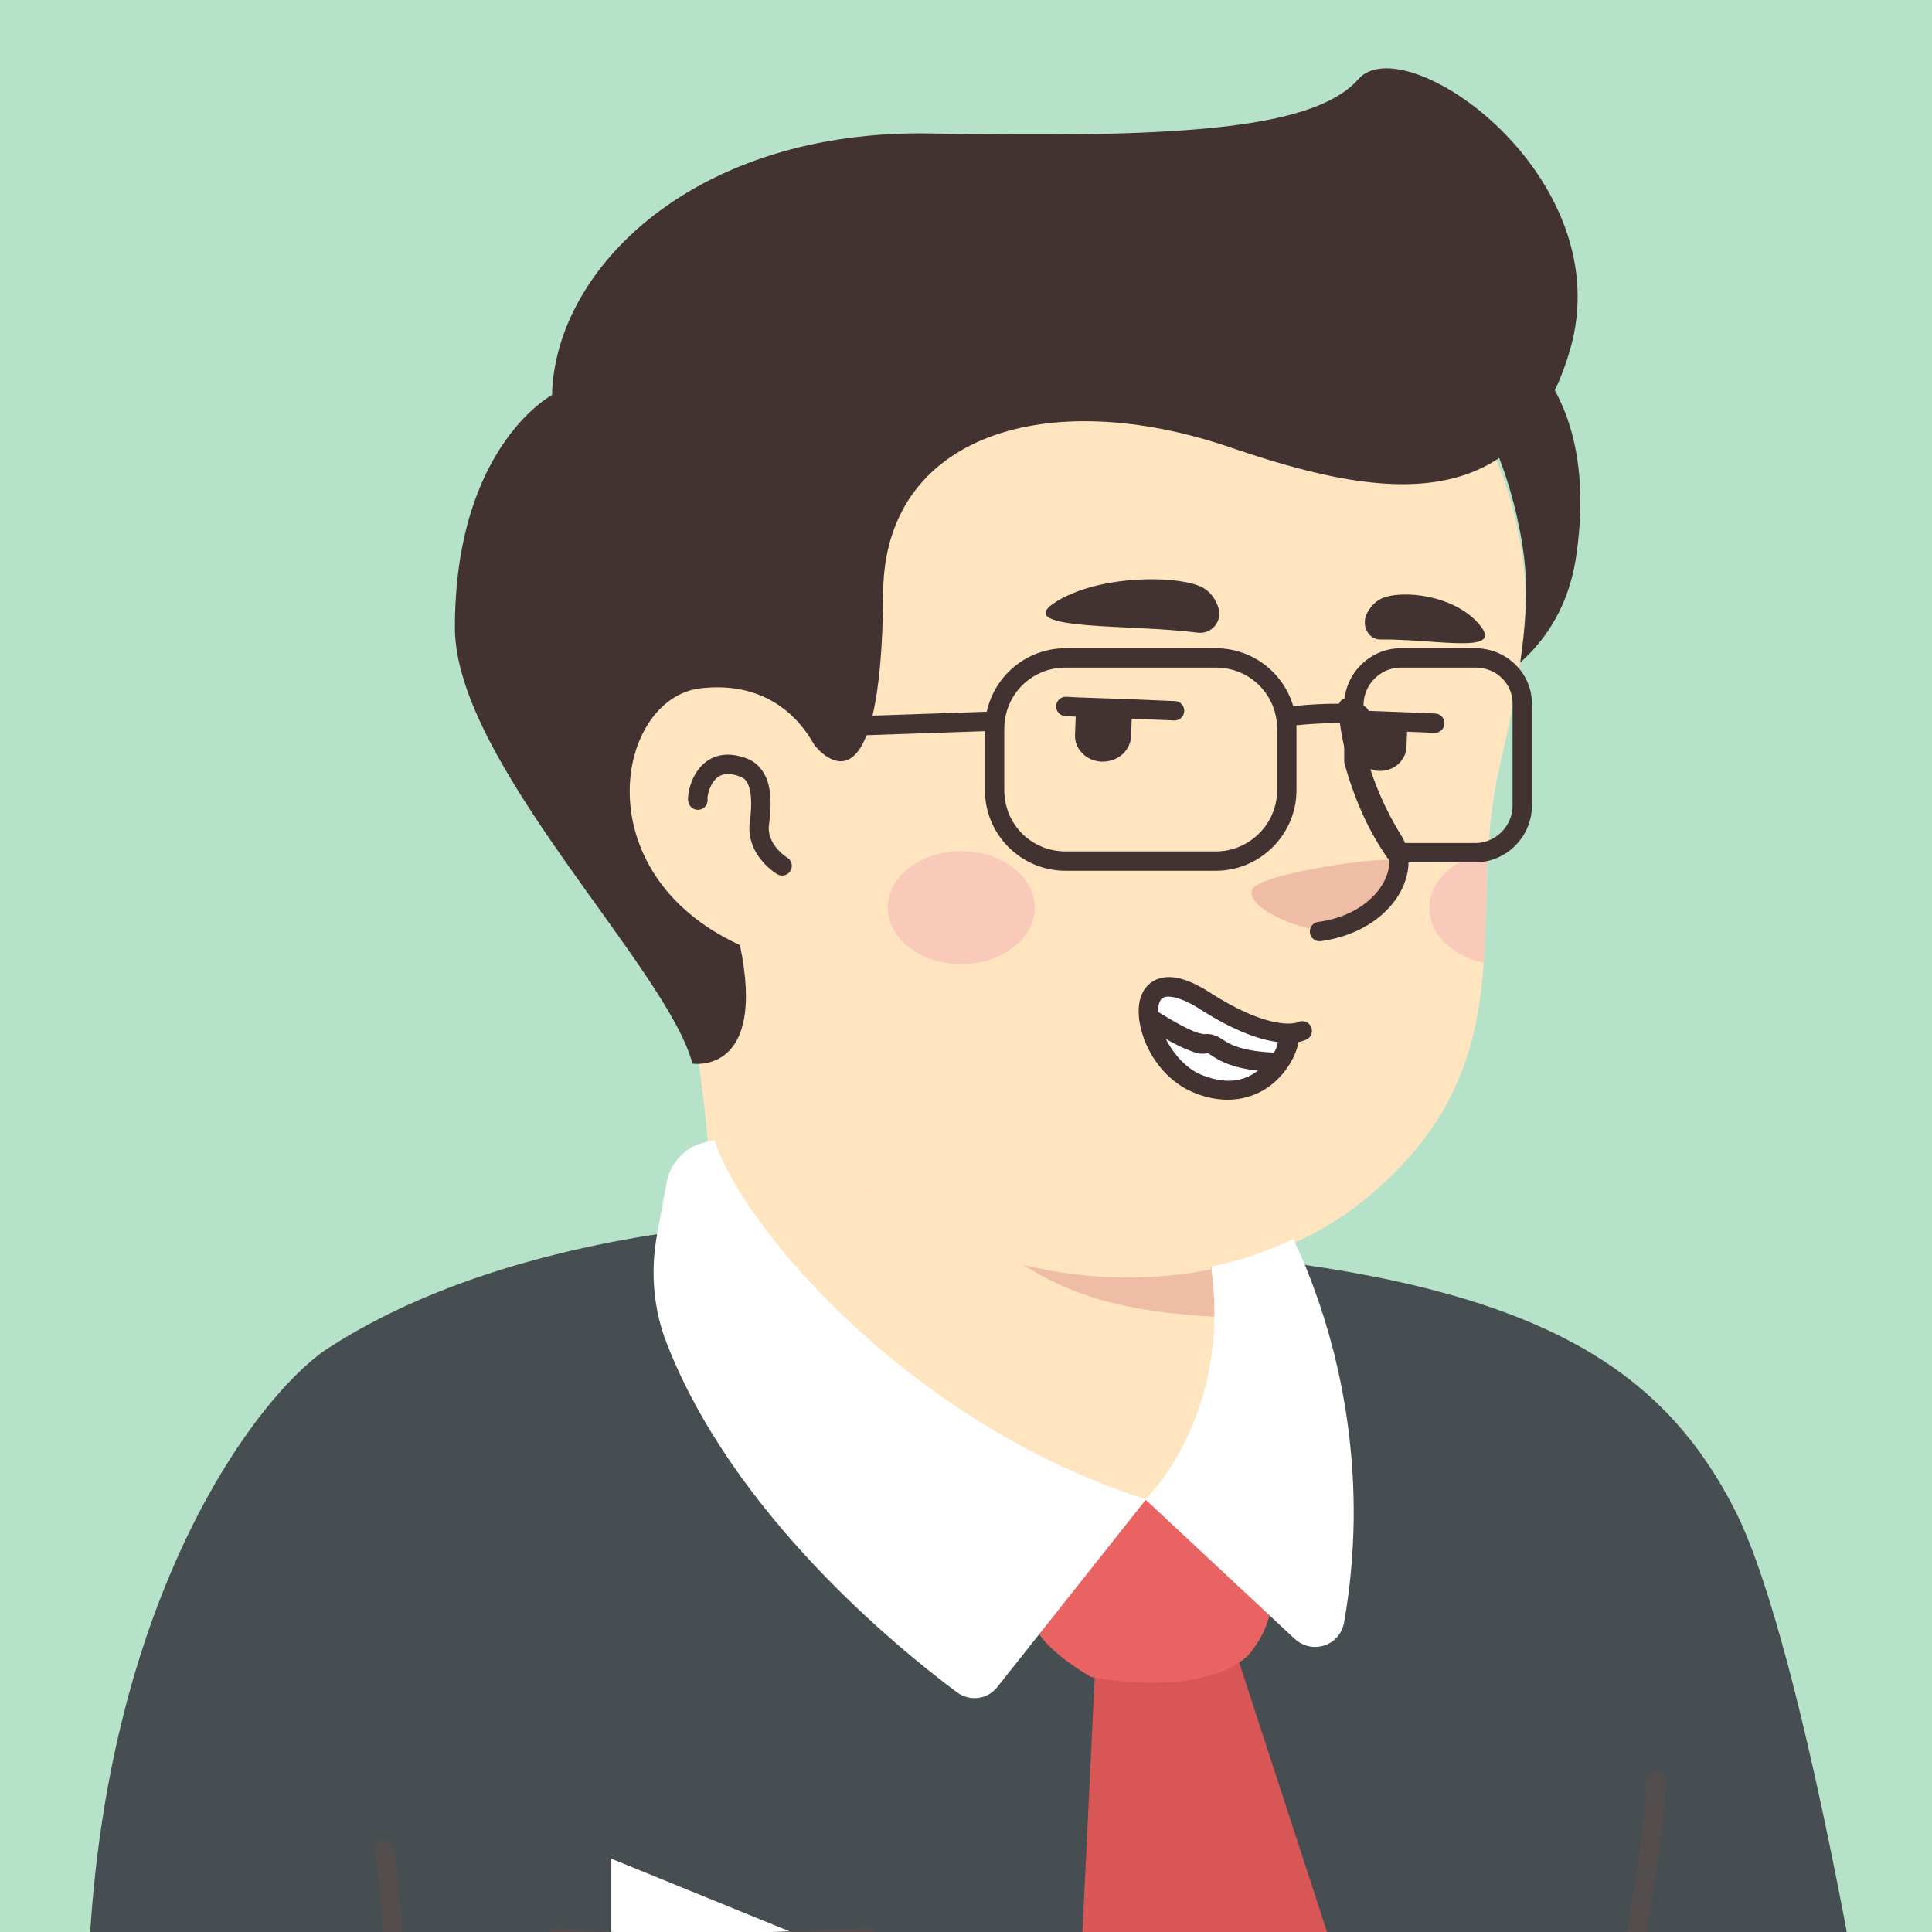 <?xml version="1.0" encoding="UTF-8" standalone="no"?>
<!-- Created with Inkscape (http://www.inkscape.org/) -->

<svg
   width="79.375mm"
   height="79.375mm"
   viewBox="0 0 79.375 79.375"
   version="1.1"
   id="svg5"
   xmlns="http://www.w3.org/2000/svg"
   xmlns:svg="http://www.w3.org/2000/svg">
  <rect x="0" y="0" width="79.375" height="79.375" fill="#333333" stroke="none"/>
  <defs
     id="defs2">
    <clipPath
       id="clip0_421_1274">
      <rect
         width="300"
         height="300"
         fill="#ffffff"
         id="rect903"
         x="0"
         y="0" />
    </clipPath>
    <clipPath
       id="clip0_421_1274-3">
      <rect
         width="300"
         height="300"
         fill="#ffffff"
         id="rect1539"
         x="0"
         y="0" />
    </clipPath>
  </defs>
  <g
     id="layer1"
     transform="translate(-69.491,-69.491)">
    <g
       style="fill:none"
       id="g1586"
       transform="matrix(0.265,0,0,0.265,69.491,69.491)">
      <g
         clip-path="url(#clip0_421_1274-3)"
         id="g1537">
        <path
           id="rect1467"
           style="fill:#b5e2c9"
           d="M 0,0 H 300 V 300 H 0 Z" />
        <path
           d="m 253.592,257.177 c -0.774,0.514 -1.659,1.029 -2.434,1.543 -0.885,0.515 -1.66,1.029 -2.545,1.44 -0.774,0.412 -1.438,0.823 -2.213,1.235 -0.11,0.103 -0.221,0.103 -0.332,0.206 -2.545,1.44 -5.2,2.778 -7.856,4.012 -0.774,0.412 -1.659,0.823 -2.434,1.132 0,0 -0.111,0.103 -0.221,0.103 -0.885,0.411 -1.771,0.823 -2.656,1.234 -1.77,0.823 -3.651,1.543 -5.422,2.264 -0.885,0.411 -1.881,0.72 -2.766,1.028 -0.885,0.309 -1.881,0.721 -2.766,1.029 -0.885,0.309 -1.881,0.72 -2.766,1.029 0,0 0,0 -0.111,0 -0.885,0.309 -1.881,0.617 -2.766,0.926 -1.992,0.617 -4.094,1.235 -6.086,1.852 -0.664,0.206 -1.438,0.411 -2.102,0.617 -2.102,0.617 -4.205,1.132 -6.307,1.543 -0.775,0.206 -1.549,0.309 -2.434,0.515 -1.992,0.411 -4.094,0.823 -6.086,1.234 -0.443,0.103 -0.774,0.103 -1.217,0.206 -0.664,0.103 -1.439,0.206 -2.102,0.309 -0.996,0.103 -1.881,0.308 -2.877,0.411 -0.443,0.103 -0.885,0.103 -1.328,0.206 -0.553,0.103 -1.217,0.206 -1.881,0.206 -1.77,0.206 -3.651,0.411 -5.422,0.617 -0.553,0.103 -1.217,0.103 -1.77,0.206 h -0.111 c -0.774,0.103 -1.549,0.103 -2.323,0.206 -0.775,0.102 -1.55,0.102 -2.324,0.102 -0.443,0 -0.996,0.103 -1.438,0.103 -0.886,0 -1.66,0.103 -2.435,0.103 -1.106,0 -2.102,0.103 -3.209,0.103 -1.106,0 -2.102,0 -3.208,0 -0.775,0 -1.549,0 -2.324,0 -46.583,-0.617 -88.629,-19.033 -118.504,-48.251 0,0 0,-0.103 -0.111,-0.103 3.43,-6.276 16.155,-17.592 29.432,-26.955 16.819,-11.831 40.608,-19.135 40.608,-19.135 0,0 15.602,-2.367 73.471,8.847 44.149,8.642 62.959,43.725 69.376,59.877 z"
           fill="#fee4bf"
           id="path1469" />
        <path
           d="m 196.498,225.798 c -2.324,10.597 -17.372,16.873 -42.711,7.408 -31.092,-11.729 -43.042,-44.753 -43.042,-44.753 -1.659,-23.663 -5.532,-43.93 -5.532,-43.93 35.961,-2.881 78.45,36.214 78.45,36.214 l 4.868,19.341 c 0.443,1.646 1.328,3.087 2.656,4.115 2.323,3.704 6.86,14.815 5.311,21.605 z"
           fill="#fee4bf"
           id="path1471" />
        <path
           d="m 191.186,204.296 c -21.134,-1.029 -36.735,-3.909 -53.443,-31.79 14.163,11.626 30.871,16.049 48.464,18.107 l 2.324,9.465 c 0.442,1.749 1.328,3.189 2.655,4.218 z"
           fill="#efbda5"
           id="path1473" />
        <path
           d="m 234.893,80.325 c 1.992,8.642 2.987,15.638 -2.434,38.683 -5.422,23.045 4.979,46.091 -21.134,67.181 -17.593,14.198 -48.353,16.873 -72.917,1.338 -8.299,-5.247 -15.934,-12.552 -22.13,-22.12 -4.868,-7.51 -10.512,-14.609 -16.819,-21.09 -8.741,-8.848 -19.253,-26.646 -14.052,-58.128 8.409,-51.234 62.959,-57.099 95.158,-51.44 32.198,5.658 48.906,22.737 54.328,45.576 z"
           fill="#fee4bf"
           id="path1475" />
        <path
           d="m 129.003,120.551 c 0,0 -3.43,-15.432 -19.585,-13.58 -13.942,1.646 -18.81,32.716 12.835,41.358"
           fill="#fee4bf"
           id="path1477" />
        <path
           style="color:#000000;fill:#423232;stroke-linecap:round;stroke-linejoin:round;stroke-miterlimit:10;-inkscape-stroke:none"
           d="m 113.322,117.02 c -0.786,-0.056 -1.519,0.023 -2.186,0.229 -1.334,0.41 -2.32,1.287 -2.98,2.213 -0.661,0.926 -1.035,1.908 -1.25,2.748 -0.107,0.42 -0.174,0.804 -0.207,1.148 -0.033,0.345 -0.085,0.569 0.053,1.08 a 1.5,1.5 0 0 0 1.838,1.061 1.5,1.5 0 0 0 1.061,-1.838 c 0.082,0.306 0.02,0.144 0.035,-0.019 0.015,-0.163 0.056,-0.411 0.127,-0.688 0.141,-0.552 0.409,-1.222 0.785,-1.75 0.377,-0.528 0.823,-0.904 1.422,-1.088 0.599,-0.184 1.432,-0.209 2.719,0.291 a 1.5,1.5 0 0 0 0.01,0.004 c 0.759,0.289 1.16,0.739 1.463,1.887 0.303,1.148 0.337,2.942 0.019,5.252 a 1.5,1.5 0 0 0 -0.004,0.043 c -0.552,5.127 4.264,7.934 4.264,7.934 a 1.5,1.5 0 0 0 2.057,-0.523 1.5,1.5 0 0 0 -0.523,-2.057 c 0,0 -3.148,-1.928 -2.814,-5.031 l -0.006,0.043 c 0.347,-2.525 0.38,-4.641 -0.092,-6.426 -0.471,-1.784 -1.621,-3.286 -3.295,-3.924 -0.874,-0.339 -1.711,-0.532 -2.494,-0.588 z"
           id="path1479" />
        <path
           d="m 205.682,144.214 c 0,0 4.204,0.206 8.188,-4.218 2.212,-2.469 4.094,-5.556 2.876,-6.482 -1.217,-1.028 -21.244,1.852 -22.572,4.321 -1.328,2.469 6.418,6.379 11.508,6.379 z"
           fill="#efbda5"
           id="path1481" />
        <path
           style="color:#000000;fill:#423232;stroke-linecap:round;stroke-linejoin:round;stroke-miterlimit:10;-inkscape-stroke:none"
           d="m 208.967,108.146 a 1.5,1.5 0 0 0 -1.465,1.533 c 0,0 0.242,10.202 7.195,21.436 1.121,1.817 0.896,4.309 -0.826,6.689 -1.723,2.381 -4.935,4.509 -9.498,5.129 a 1.5,1.5 0 0 0 -1.285,1.688 1.5,1.5 0 0 0 1.689,1.285 c 5.285,-0.718 9.265,-3.221 11.525,-6.344 2.26,-3.123 2.81,-7.007 0.945,-10.025 a 1.5,1.5 0 0 0 0,-0.002 C 210.701,118.959 210.5,109.611 210.5,109.611 a 1.5,1.5 0 0 0 -1.533,-1.465 z"
           id="path1483" />
        <path
           opacity="0.42"
           d="m 149.03,149.461 c 6.294,0 11.396,-3.915 11.396,-8.745 0,-4.83 -5.102,-8.745 -11.396,-8.745 -6.295,0 -11.397,3.915 -11.397,8.745 0,4.83 5.102,8.745 11.397,8.745 z"
           fill="#f2a5b2"
           id="path1485" />
        <path
           opacity="0.42"
           d="m 230.688,132.177 c -0.332,5.761 -0.221,11.42 -0.663,17.078 -4.869,-1.029 -8.41,-4.424 -8.41,-8.436 0,-4.321 3.873,-7.819 9.073,-8.642 z"
           fill="#f2a5b2"
           id="path1487" />
        <path
           d="m 175.459,111.253 c 0,0.096 0,0.192 0,0.192 l -0.102,2.691 c -0.103,2.307 -2.145,4.038 -4.597,3.942 -2.451,-0.097 -4.29,-2.115 -4.085,-4.326 l 0.102,-2.691 c 0,-0.481 0.204,-1.058 0.408,-1.442 l 8.172,0.384 c 0,0.385 0.102,0.769 0.102,1.25 z"
           fill="#423232"
           id="path1489" />
        <path
           d="m 218.153,113.367 -0.103,2.5 c -0.102,2.114 -2.042,3.749 -4.289,3.652 -2.247,-0.096 -3.984,-1.922 -3.882,-4.037 l 0.102,-2.499 c 0,-0.481 0.103,-0.961 0.307,-1.346 l 7.66,0.289 c 0.205,0.48 0.205,0.961 0.205,1.441 z"
           fill="#423232"
           id="path1491" />
        <path
           d="m 185.671,98.084 c 2.248,0.288 3.984,-1.923 3.167,-4.037 -0.409,-1.153 -1.124,-2.211 -2.247,-2.884 -3.473,-2.019 -16.445,-2.211 -23.288,2.403 -6.026,4.229 12.155,3.172 22.368,4.518 z"
           fill="#423232"
           id="path1493" />
        <path
           d="m 213.964,99.141 c -1.839,0 -2.962,-2.211 -2.043,-4.037 0.511,-0.961 1.226,-1.826 2.247,-2.307 3.166,-1.442 11.644,-0.577 15.423,4.326 3.371,4.325 -7.15,1.922 -15.627,2.018 z"
           fill="#423232"
           id="path1495" />
        <path
           style="color:#000000;fill:#423232;stroke-linecap:round;stroke-linejoin:round;stroke-miterlimit:10;-inkscape-stroke:none"
           d="m 165.322,108.023 a 1.5,1.5 0 0 0 -1.576,1.42 1.5,1.5 0 0 0 1.418,1.576 l 1.84,0.098 a 1.5,1.5 0 0 0 0.025,0 l 8.166,0.289 6.838,0.287 a 1.5,1.5 0 0 0 1.562,-1.436 1.5,1.5 0 0 0 -1.436,-1.561 l -6.844,-0.289 a 1.5,1.5 0 0 0 -0.01,0 l -8.158,-0.287 z"
           id="path1497" />
        <path
           style="color:#000000;fill:#423232;stroke-linecap:round;stroke-linejoin:round;stroke-miterlimit:10;-inkscape-stroke:none"
           d="m 209.98,110.137 a 1.5,1.5 0 0 0 -1.5,1.5 1.5,1.5 0 0 0 1.5,1.5 h 0.279 l 7.629,0.287 4.49,0.193 a 1.5,1.5 0 0 0 1.562,-1.436 1.5,1.5 0 0 0 -1.436,-1.562 l -4.494,-0.191 a 1.5,1.5 0 0 0 -0.008,0 l -7.66,-0.289 a 1.5,1.5 0 0 0 -0.057,-0.002 z"
           id="path1499" />
        <path
           style="color:#000000;fill:#423232;stroke-linecap:round;stroke-linejoin:round;stroke-miterlimit:10;-inkscape-stroke:none"
           d="m 165.199,100.5 c -6.903,0 -12.5,5.597 -12.5,12.5 v 9.5 c 0,6.903 5.597,12.5 12.5,12.5 H 188.5 c 6.817,0 12.5,-5.58 12.5,-12.5 V 113 c 0,-6.903 -5.597,-12.5 -12.5,-12.5 z m 0,3 H 188.5 c 5.297,0 9.5,4.203 9.5,9.5 v 9.5 c 0,5.28 -4.317,9.5 -9.5,9.5 h -23.301 c -5.297,0 -9.5,-4.203 -9.5,-9.5 V 113 c 0,-5.297 4.203,-9.5 9.5,-9.5 z"
           id="path1501" />
        <path
           style="color:#000000;fill:#423232;stroke-linecap:round;stroke-linejoin:round;stroke-miterlimit:10;-inkscape-stroke:none"
           d="m 217.199,100.5 c -4.825,0 -8.799,3.976 -8.799,8.801 V 118 a 1.5,1.5 0 0 0 0.055,0.404 c 1.433,5.117 3.495,10.082 6.615,14.555 a 1.5,1.5 0 0 0 1.23,0.641 c -0.033,0 0.265,0.1 0.898,0.1 h 11.5 c 4.825,0 8.801,-3.974 8.801,-8.799 V 109.336 C 237.62,104.413 233.58,100.5 228.699,100.5 Z m 0,3 h 11.5 c 3.32,0 5.881,2.487 5.801,5.764 a 1.5,1.5 0 0 0 0,0.037 v 15.6 c 0,3.175 -2.626,5.799 -5.801,5.799 h -11.473 c -2.654,-3.949 -4.519,-8.323 -5.826,-12.943 v -8.455 c 0,-3.175 2.624,-5.801 5.799,-5.801 z"
           id="path1503" />
        <path
           style="color:#000000;fill:#423232;stroke-linecap:round;stroke-linejoin:round;stroke-miterlimit:10;-inkscape-stroke:none"
           d="m 205.014,109.148 c -2.001,0.077 -3.96,0.257 -5.689,0.461 a 1.5,1.5 0 0 0 -1.314,1.666 1.5,1.5 0 0 0 1.666,1.314 c 3.341,-0.393 7.571,-0.675 10.959,-0.299 a 1.5,1.5 0 0 0 1.656,-1.326 1.5,1.5 0 0 0 -1.326,-1.656 c -1.906,-0.212 -3.95,-0.237 -5.951,-0.16 z"
           id="path1505" />
        <path
           style="color:#000000;fill:#423232;stroke-linecap:round;stroke-linejoin:round;stroke-miterlimit:10;-inkscape-stroke:none"
           d="m 154.148,110.301 -23.199,0.801 a 1.5,1.5 0 0 0 -1.449,1.551 1.5,1.5 0 0 0 1.551,1.447 l 23.201,-0.801 a 1.5,1.5 0 0 0 1.447,-1.551 1.5,1.5 0 0 0 -1.551,-1.447 z"
           id="path1507" />
        <path
           d="m 243.391,54.305 c -7.924,26.992 -30.913,22.476 -52.452,15.124 -28.681,-9.873 -53.903,-1.891 -54.015,22.476 -0.223,35.709 -9.709,24.891 -10.713,23.526 -2.455,-4.411 -7.701,-9.873 -17.633,-8.717 -13.057,1.575 -18.191,28.672 6.138,39.805 4.241,20.27 -7.366,18.38 -7.366,18.38 -3.906,-14.914 -36.716,-46.632 -36.828,-67.533 0,-28.147 15.066,-36.129 15.066,-36.129 0.446,-19.64 22.209,-41.276 58.813,-40.541 36.604,0.63 59.036,-0.315 66.178,-8.402 7.143,-8.297 40.734,15.019 32.811,42.011 z"
           fill="#423232"
           id="path1509" />
        <path
           d="m 244.284,86.758 c -1.116,6.827 -4.241,12.078 -8.594,15.965 1.674,-11.448 0.782,-16.91 -0.669,-23.317 C 231.896,66.278 225.2,54.935 214.04,46.533 c 5.58,-0.42 11.272,0.735 16.405,3.781 0,-0.105 18.414,6.932 13.839,36.444 z"
           fill="#423232"
           id="path1511" />
        <path
           d="m 199.997,160.218 c 0.1,3.3 -4.8,11.7 -14.3,7.8 -9.1,-3.7 -11.8,-21.1 1.2,-12.8 6.8,4.3 10.9,5 13.1,5 z"
           fill="#ffffff"
           id="path1513" />
        <path
           style="color:#000000;fill:#423232;stroke-linecap:round;stroke-linejoin:round;stroke-miterlimit:10;-inkscape-stroke:none"
           d="m 181.199,151.482 c -0.608,0.005 -1.182,0.106 -1.727,0.305 -1.089,0.398 -1.927,1.249 -2.383,2.223 -0.455,0.974 -0.593,2.057 -0.541,3.178 0.208,4.482 3.319,10.08 8.582,12.221 5.186,2.127 9.536,0.851 12.287,-1.484 1.376,-1.168 2.387,-2.564 3.064,-3.918 0.428,-0.855 0.679,-1.668 0.838,-2.463 0.008,-0.001 0.025,0.001 0.033,0 0.72,-0.138 1.264,-0.41 1.264,-0.41 a 1.5,1.5 0 0 0 0.596,-2.035 1.5,1.5 0 0 0 -2.037,-0.596 c 0,0 0.018,0.016 -0.387,0.094 -0.405,0.078 -1.107,0.146 -2.164,0.019 -2.114,-0.253 -5.658,-1.3 -10.92,-4.662 l 0.004,0.004 c -2.555,-1.644 -4.685,-2.49 -6.51,-2.475 z m -0.697,3.123 c 0.678,-0.248 2.54,-0.085 5.584,1.873 a 1.5,1.5 0 0 0 0.004,0.004 c 5.456,3.486 9.348,4.73 12.031,5.074 -0.113,0.401 -0.087,0.638 -0.322,1.107 -0.51,1.018 -1.298,2.103 -2.322,2.973 -2.048,1.739 -4.897,2.764 -9.209,0.994 a 1.5,1.5 0 0 0 -0.006,-0.002 c -3.836,-1.56 -6.575,-6.513 -6.717,-9.58 -0.036,-0.767 0.084,-1.385 0.264,-1.77 0.18,-0.385 0.354,-0.55 0.693,-0.674 z"
           id="path1515" />
        <path
           style="color:#000000;fill:#423232;stroke-linecap:round;stroke-linejoin:round;stroke-miterlimit:10;-inkscape-stroke:none"
           d="m 177.797,156.248 a 1.5,1.5 0 0 0 -0.951,0.643 1.5,1.5 0 0 0 0.424,2.078 c 0,0 1.739,1.153 3.754,2.264 1.007,0.555 2.083,1.103 3.1,1.508 1.017,0.405 1.878,0.787 3.068,0.549 l -0.082,0.014 c 0.195,-0.028 0.089,-0.051 0.367,0.105 0.278,0.157 0.804,0.544 1.596,0.961 1.583,0.835 4.175,1.693 9.078,1.848 a 1.5,1.5 0 0 0 1.545,-1.451 1.5,1.5 0 0 0 -1.451,-1.547 c -4.597,-0.145 -6.606,-0.886 -7.773,-1.502 -0.584,-0.308 -0.968,-0.61 -1.521,-0.922 -0.553,-0.312 -1.409,-0.583 -2.264,-0.461 a 1.5,1.5 0 0 0 -0.082,0.014 c 0.191,-0.038 -0.55,-0.068 -1.371,-0.395 -0.821,-0.327 -1.819,-0.83 -2.762,-1.35 -1.885,-1.039 -3.547,-2.137 -3.547,-2.137 a 1.5,1.5 0 0 0 -1.127,-0.219 z"
           id="path1517" />
        <path
           d="M 291.498,329.284 13.742,323.143 c -2.851,-69.96 25.879,-106.914 37.173,-114.151 21.163,-13.707 48.687,-17.764 61.626,-18.97 3.29,8.114 15.79,34.76 41.779,45.287 25.111,10.198 40.024,3.4 42.327,-7.895 1.425,-7.237 -3.071,-19.08 -5.374,-22.918 -1.315,-1.096 -2.193,-2.741 -2.631,-4.386 l -0.878,-3.619 c 1.865,-0.438 3.729,-0.877 5.593,-1.535 45.945,5.154 64.587,17.655 75.552,39.037 11.295,22.041 22.589,95.291 22.589,95.291 z"
           fill="#474e51"
           id="path1519" />
        <path
           style="color:#000000;fill:#544d4d;stroke-linecap:round;stroke-linejoin:round;stroke-miterlimit:10;-inkscape-stroke:none"
           d="m 59.26,285.271 a 1.5,1.5 0 0 0 -1.148,1.783 c 0.308,1.422 0.685,4.92 1.018,9.156 0.333,4.236 0.643,9.285 0.91,14.131 0.534,9.691 0.891,18.562 0.891,18.562 a 1.5,1.5 0 0 0 1.559,1.439 1.5,1.5 0 0 0 1.439,-1.559 c 0,0 -0.357,-8.891 -0.893,-18.609 -0.268,-4.859 -0.58,-9.925 -0.916,-14.201 -0.336,-4.276 -0.672,-7.687 -1.076,-9.555 a 1.5,1.5 0 0 0 -1.783,-1.148 z"
           id="path1521" />
        <path
           style="color:#000000;fill:#544d4d;stroke-linecap:round;stroke-linejoin:round;stroke-miterlimit:10;-inkscape-stroke:none"
           d="m 256.799,274.713 a 1.5,1.5 0 0 0 -1.561,1.438 c -0.215,5.264 -1.028,10.973 -1.793,15.836 -0.765,4.863 -1.498,8.734 -1.498,10.98 0,1.174 0.213,3.216 0.523,5.838 0.31,2.622 0.723,5.744 1.135,8.744 0.824,6.001 1.648,11.518 1.648,11.518 a 1.5,1.5 0 0 0 1.705,1.262 1.5,1.5 0 0 0 1.262,-1.705 c 0,0 -0.822,-5.503 -1.643,-11.482 -0.411,-2.99 -0.82,-6.098 -1.127,-8.688 -0.307,-2.59 -0.504,-4.741 -0.504,-5.486 0,-1.482 0.691,-5.618 1.461,-10.514 0.77,-4.896 1.604,-10.7 1.828,-16.182 a 1.5,1.5 0 0 0 -1.438,-1.559 z"
           id="path1523" />
        <path
           d="m 94.776,301.212 v -13.049 l 31.471,12.83 c 0,0 -25.44,0.658 -31.471,0.219 z"
           fill="#ffffff"
           id="path1525" />
        <path
           style="color:#000000;fill:#544d4d;stroke-linecap:round;stroke-linejoin:round;stroke-miterlimit:10;-inkscape-stroke:none"
           d="m 134.248,298.844 c 0,0 -31.104,2.044 -47.373,0.01 a 1.713,1.713 0 0 0 -1.912,1.488 1.713,1.713 0 0 0 1.486,1.912 c 17.067,2.134 48.027,0.01 48.027,0.01 a 1.713,1.713 0 0 0 1.596,-1.824 1.713,1.713 0 0 0 -1.824,-1.596 z"
           id="path1527" />
        <path
           d="m 169.781,258.776 -3.948,81.802 c 0,0 34.761,23.686 34.761,23.028 0,-0.658 16.448,-29.388 16.448,-29.388 l -25.659,-78.732 c 0,0 -3.29,3.399 -21.602,3.29 z"
           fill="#d85656"
           id="path1529" />
        <path
           d="m 177.676,232.458 c 0,0 -15.023,14.146 -16.997,17.874 -1.973,3.728 8.444,9.65 8.444,9.65 0,0 16.777,3.509 24.343,-3.29 0,0 4.277,-4.715 3.4,-9.211 -0.768,-4.386 -19.19,-15.023 -19.19,-15.023 z"
           fill="#ea6363"
           id="path1531" />
        <path
           d="m 109.361,177.082 1.425,-0.329 c 4.057,13.049 29.826,43.863 66.89,55.705 l -23.028,29.059 c -1.535,1.974 -4.276,2.303 -6.25,0.877 -9.431,-7.018 -34.651,-27.633 -44.959,-53.95 -2.193,-5.483 -2.632,-11.514 -1.535,-17.216 l 1.425,-7.786 c 0.549,-3.18 2.961,-5.702 6.032,-6.36 z"
           fill="#ffffff"
           id="path1533" />
        <path
           d="m 208.38,251.538 c -0.658,3.619 -4.935,5.044 -7.676,2.522 l -23.138,-21.602 c 0,0 13.488,-12.829 10.198,-36.076 4.496,-0.987 8.773,-2.413 12.72,-4.277 0.11,0.22 1.645,3.18 3.4,8.115 3.728,10.198 8.443,28.949 4.496,51.318 z"
           fill="#ffffff"
           id="path1535" />
      </g>
    </g>
  </g>
</svg>
